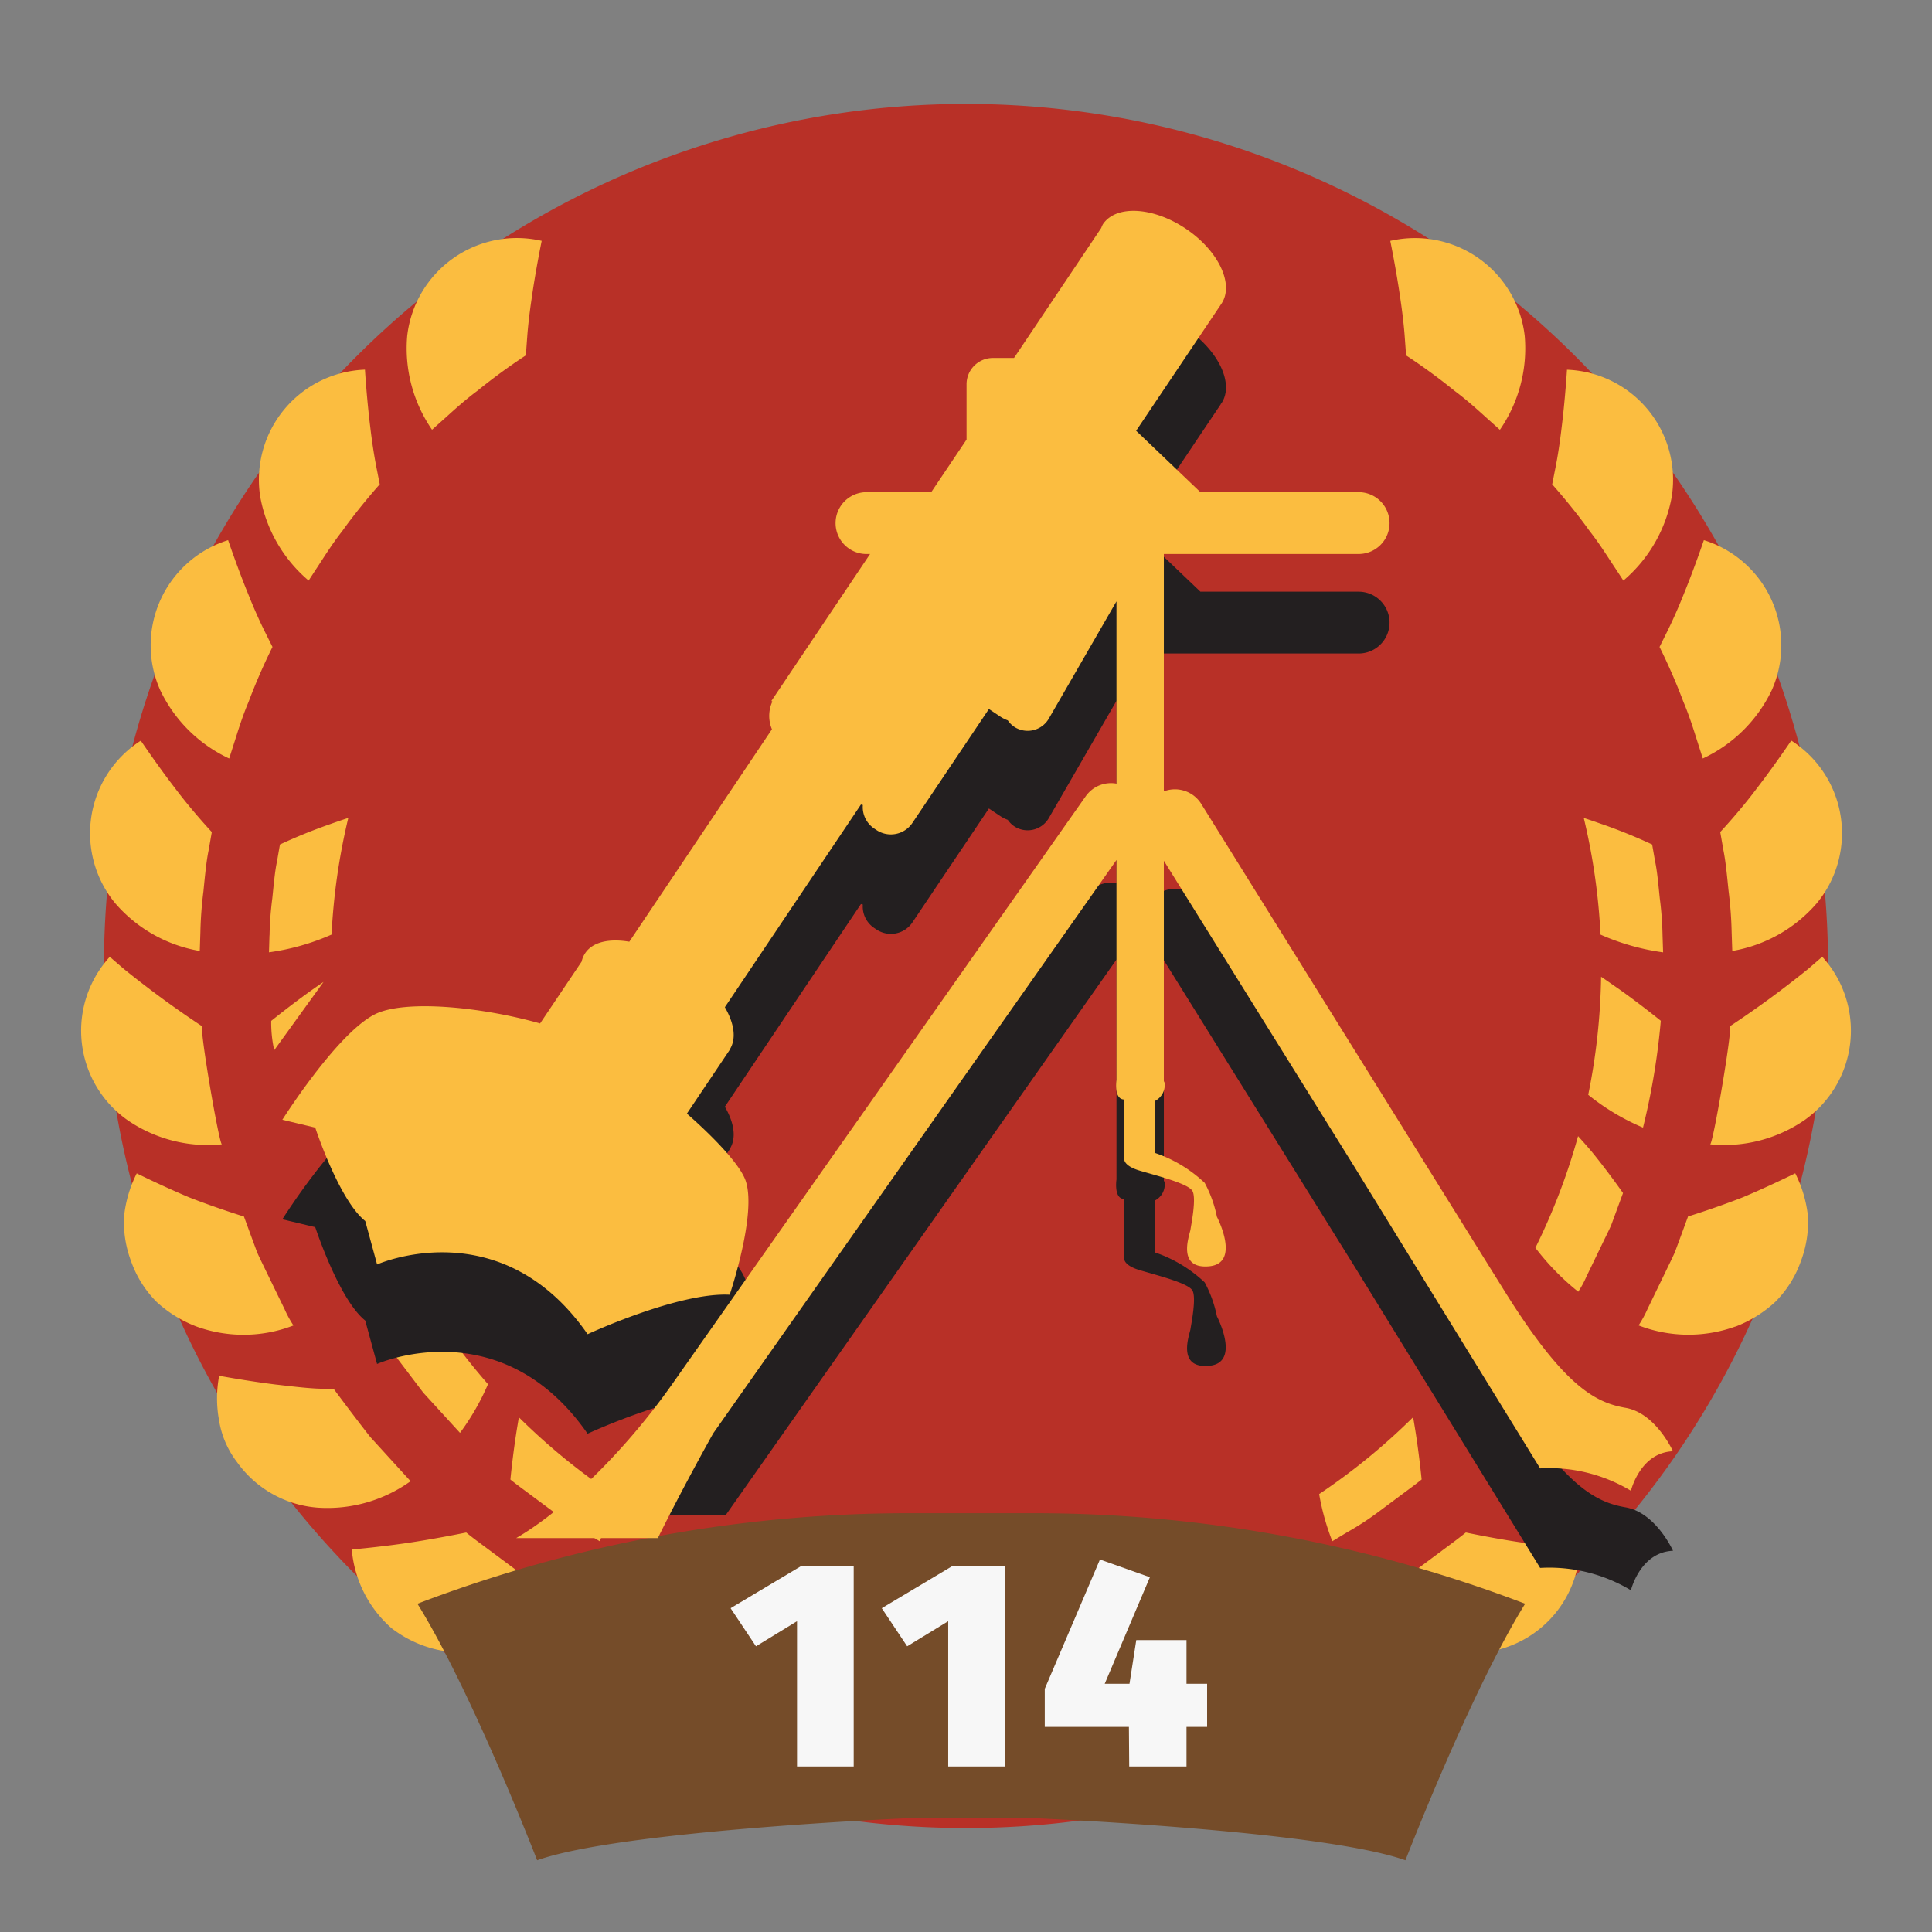 <svg xmlns="http://www.w3.org/2000/svg" width="150" height="150" viewBox="0 0 150 150">
  <rect x="0" y="0" width="150" height="150" fill="#808080" stroke="none"/>
  <defs>
    <style>
      .cls-1 {
        fill: #b83027;
      }

      .cls-1, .cls-2, .cls-3, .cls-4, .cls-5 {
        fill-rule: evenodd;
      }

      .cls-2 {
        fill: #fbbd40;
      }

      .cls-3 {
        fill: #754c29;
      }

      .cls-4 {
        fill: #231f20;
      }

      .cls-5 {
        fill: #f7f7f7;
      }
    </style>
  </defs>
  <g id="allies_stalingrad_mortarman_1_icon">
    <g id="back_copy_6" data-name="back copy 6">
      <path id="Shape_694_copy" data-name="Shape 694 copy" class="cls-1" d="M141.93,75A66.93,66.93,0,1,1,75,8.07,66.93,66.93,0,0,1,141.93,75Z"/>
      <path id="Shape_694_copy_2" data-name="Shape 694 copy 2" class="cls-2" d="M134.494,73.833s-0.02-.58-0.049-1.451a30.284,30.284,0,0,0-.236-3.184c-0.119-1.156-.225-2.313-0.4-3.168l-0.25-1.431s1.527-1.629,2.848-3.4c1.36-1.762,2.666-3.7,2.666-3.7a8.534,8.534,0,0,1,2,12.609A11.14,11.14,0,0,1,134.494,73.833Zm-2.288-14.943-0.443-1.384c-0.263-.832-0.606-1.943-1.063-3.014a46.281,46.281,0,0,0-1.853-4.263l0.614-1.238c0.376-.758.828-1.766,1.237-2.793,0.843-2.055,1.59-4.262,1.59-4.262a8.552,8.552,0,0,1,5.279,11.634A11.157,11.157,0,0,1,132.206,58.889Zm-6.167-13.814s-0.317-.487-0.8-1.217-1.1-1.715-1.82-2.627c-1.352-1.9-2.908-3.628-2.908-3.628s0.107-.542.267-1.355c0.165-.828.334-1.917,0.461-3.016,0.277-2.2.421-4.528,0.421-4.528a8.551,8.551,0,0,1,8.138,9.838A11.134,11.134,0,0,1,126.039,45.075ZM123.51,89.329c1.293,1.568,2.5,3.3,2.5,3.3l-0.455,1.235L125.09,95.13c-0.2.451-.441,0.919-0.668,1.395-0.459.948-.918,1.9-1.261,2.607a7.175,7.175,0,0,1-.629,1.156,19.433,19.433,0,0,1-3.325-3.408,48.9,48.9,0,0,0,3.314-8.67C122.84,88.561,123.176,88.939,123.51,89.329ZM115.369,32.4c-0.648-.584-1.509-1.367-2.445-2.061a46.134,46.134,0,0,0-3.756-2.746s-0.038-.552-0.1-1.378c-0.057-.844-0.183-1.933-0.346-3.03-0.311-2.2-.781-4.483-0.781-4.483a8.574,8.574,0,0,1,10.437,7.379,11.141,11.141,0,0,1-1.927,7.289Zm-5.654,77.636q0.055,0.315.108,0.636c0.341,2.035.552,4.193,0.552,4.193s-0.407.335-1.046,0.8L107,117.4a22.331,22.331,0,0,1-2.432,1.578l-1.128.682A18.884,18.884,0,0,1,102.419,116,49.6,49.6,0,0,0,109.715,110.033Zm-0.544,20.543a8.43,8.43,0,0,1-4.587,5.088,7.309,7.309,0,0,1-3.649.737,9.357,9.357,0,0,1-3.537-.813,10.856,10.856,0,0,1-5.213-5.469c0.063,0.217,8.865-2.887,8.76-3.135,0,0,1.921,1.009,4,1.934A39.875,39.875,0,0,0,109.171,130.576Zm-18.2,8.873a8.1,8.1,0,0,1-3.317,1.223,9.311,9.311,0,0,1-3.706-.175,9.532,9.532,0,0,1-3.194-1.8,10.876,10.876,0,0,1-3.586-6.552l4.652-.226a23.608,23.608,0,0,0,3.18-.357l1.441-.217,1.016,0.943c0.615,0.549,1.471,1.347,2.338,2.017,1.727,1.358,3.629,2.665,3.629,2.665A9.623,9.623,0,0,1,90.966,139.449ZM85.578,126.06l-1.3.2a20.2,20.2,0,0,1-2.882.325l-4.221.21a19.539,19.539,0,0,1,.605-2.549,49.262,49.262,0,0,0,9.243-1.4c-0.305.757-.623,1.46-0.881,2.035ZM66.056,140.5a9.309,9.309,0,0,1-3.705.175,8.1,8.1,0,0,1-3.317-1.223,9.638,9.638,0,0,1-2.453-2.475s1.9-1.307,3.629-2.665c0.867-.67,1.723-1.468,2.338-2.017l1.016-.943L65,131.566a23.616,23.616,0,0,0,3.18.357l4.652,0.226A10.872,10.872,0,0,1,69.25,138.7,9.532,9.532,0,0,1,66.056,140.5Zm-0.329-14.241-1.3-.2-0.56-1.182c-0.258-.575-0.576-1.278-0.881-2.035a49.263,49.263,0,0,0,9.243,1.4,19.523,19.523,0,0,1,.605,2.549l-4.221-.21A20.2,20.2,0,0,1,65.727,126.256ZM52.6,135.588a9.355,9.355,0,0,1-3.538.813,7.312,7.312,0,0,1-3.649-.737,8.43,8.43,0,0,1-4.586-5.088,39.913,39.913,0,0,0,4.224-1.658c2.082-.925,4-1.934,4-1.934-0.106.248,8.7,3.352,8.759,3.135A10.854,10.854,0,0,1,52.6,135.588Zm-7.172-16.615A22.376,22.376,0,0,1,43,117.4l-2.327-1.731c-0.64-.467-1.046-0.8-1.046-0.8s0.209-2.158.551-4.193c0.035-.214.071-0.426,0.108-0.636a49.528,49.528,0,0,0,7.3,5.97,18.854,18.854,0,0,1-1.022,3.652Zm-4.5-92.762-0.1,1.378a46.224,46.224,0,0,0-3.756,2.746c-0.936.694-1.8,1.477-2.445,2.061l-1.084.969a11.135,11.135,0,0,1-1.927-7.289A8.574,8.574,0,0,1,42.057,18.7s-0.471,2.282-.781,4.483C41.113,24.279,40.986,25.367,40.929,26.211ZM26.84,99.131l-1.262-2.607c-0.226-.475-0.47-0.944-0.668-1.395l-0.464-1.267-0.454-1.235s0.562-.8,1.324-1.808c1.047,0.243,2.2.526,3.255,0.793a48.769,48.769,0,0,0,2.222,5.267,19.448,19.448,0,0,1-3.325,3.408A7.111,7.111,0,0,1,26.84,99.131ZM24.756,43.858l-0.795,1.217A11.136,11.136,0,0,1,20.2,38.542,8.552,8.552,0,0,1,28.335,28.7s0.144,2.325.421,4.528c0.127,1.1.3,2.187,0.461,3.016L29.484,37.6s-1.556,1.732-2.908,3.628C25.853,42.143,25.234,43.128,24.756,43.858Zm-3.6,6.37A46.372,46.372,0,0,0,19.3,54.492c-0.457,1.07-.8,2.182-1.064,3.014l-0.442,1.384a11.158,11.158,0,0,1-5.362-5.319,8.553,8.553,0,0,1,5.279-11.634s0.747,2.207,1.59,4.262c0.409,1.027.861,2.035,1.237,2.792ZM16.445,64.6s-0.1.572-.25,1.431c-0.179.855-.285,2.012-0.4,3.168a30.208,30.208,0,0,0-.237,3.184c-0.029.871-.048,1.451-0.048,1.451a11.143,11.143,0,0,1-6.578-3.72,8.535,8.535,0,0,1,2-12.609s1.306,1.934,2.667,3.7C14.919,62.97,16.445,64.6,16.445,64.6ZM9.6,75.216c0.678,0.549,1.583,1.259,2.489,1.933,1.812,1.36,3.62,2.542,3.62,2.542-0.259.027,1.31,9.2,1.522,9.154a11,11,0,0,1-7.336-1.881A8.5,8.5,0,0,1,8.524,74.287Zm11.328-2.591a26.087,26.087,0,0,1,.215-2.887c0.108-1.048.2-2.1,0.366-2.871,0.135-.778.226-1.3,0.226-1.3a41.617,41.617,0,0,1,3.884-1.576c0.487-.175.97-0.339,1.423-0.487a49.273,49.273,0,0,0-1.3,9.057,18.137,18.137,0,0,1-4.859,1.377S20.9,73.414,20.923,72.625Zm0.136,6.631s1.675-1.358,3.356-2.537c0.24-.17.466-0.322,0.7-0.482l-3.83,5.3A9.81,9.81,0,0,1,21.058,79.256ZM10.616,91.1s2.065,1.023,4.089,1.87c2.126,0.832,4.235,1.481,4.235,1.481l0.5,1.364,0.517,1.4c0.218,0.5.484,1.017,0.733,1.542l1.4,2.877a8.549,8.549,0,0,0,.694,1.275,10.75,10.75,0,0,1-7.517.087,9.6,9.6,0,0,1-3.115-1.923,8.446,8.446,0,0,1-1.971-3.14,8.643,8.643,0,0,1-.55-3.486A9.645,9.645,0,0,1,10.616,91.1Zm10.9,16.406c1.113,0.133,2.175.255,3.015,0.3l1.4,0.056s1.38,1.874,2.812,3.7L31.877,115a11.082,11.082,0,0,1-7.237,2.051,8.46,8.46,0,0,1-6.241-3.54,7.162,7.162,0,0,1-1.394-3.249,9.356,9.356,0,0,1,.011-3.447S19.308,107.242,21.514,107.508Zm11.353,0.628-2.547-3.359,0.443-1.216c0.274-.725.723-1.721,1.157-2.664,0.163-.353.328-0.7,0.49-1.028a49.462,49.462,0,0,0,5.477,7.6,18.9,18.9,0,0,1-2.174,3.781Zm3.327,10.848s0.447,0.371,1.152.887l2.568,1.911a26.141,26.141,0,0,0,2.681,1.742l1.246,0.753a11.3,11.3,0,0,1-6.487,3.924,9.1,9.1,0,0,1-6.959-1.79,9.174,9.174,0,0,1-3.085-6.106s2.338-.207,4.554-0.544S36.194,118.984,36.194,118.984Zm69.965,5.293,1.246-.753a26.035,26.035,0,0,0,2.682-1.742c0.933-.695,1.867-1.389,2.568-1.91s1.151-.888,1.151-0.888,2.1,0.45,4.33.777c1.582,0.241,3.211.413,4.023,0.493l0.472,0.384a8.438,8.438,0,0,1-9.984,7.563A11.306,11.306,0,0,1,106.159,124.277Zm19.427-47.559c1.68,1.179,3.356,2.537,3.356,2.537a54.14,54.14,0,0,1-1.381,8.294A17.742,17.742,0,0,1,123.309,85a49.558,49.558,0,0,0,1-9.166C124.712,76.109,125.147,76.407,125.586,76.718Zm-1.2-12.725a41.631,41.631,0,0,1,3.884,1.576s0.09,0.519.227,1.3c0.166,0.774.257,1.823,0.365,2.871a26.07,26.07,0,0,1,.215,2.887c0.026,0.79.044,1.316,0.044,1.316a18.149,18.149,0,0,1-4.859-1.377,49.273,49.273,0,0,0-1.3-9.057C123.417,63.655,123.9,63.819,124.387,63.993Zm10.348,39a10.751,10.751,0,0,1-7.517-.087,8.556,8.556,0,0,0,.694-1.274l1.395-2.878c0.249-.525.515-1.043,0.733-1.542,0.189-.511.366-0.988,0.518-1.4l0.5-1.364s2.108-.649,4.234-1.481c2.024-.846,4.089-1.87,4.089-1.87a9.633,9.633,0,0,1,.987,3.343,8.637,8.637,0,0,1-.551,3.486,8.44,8.44,0,0,1-1.971,3.14A9.586,9.586,0,0,1,134.735,103Zm-1.96-14.151c0.212,0.049,1.781-9.127,1.522-9.154,0,0,1.808-1.181,3.62-2.542,0.905-.674,1.81-1.384,2.488-1.933l1.071-.929a8.5,8.5,0,0,1-1.365,12.676A11,11,0,0,1,132.775,88.844Z"/>
      <path id="Shape_11_copy_4" data-name="Shape 11 copy 4" class="cls-3" d="M70.764,117.484a106.932,106.932,0,0,0-38.354,7.03c4.224,6.8,9.293,19.918,9.293,19.918,6.589-2.343,29.061-3.28,29.061-3.28h9.293s22.472,0.937,29.061,3.28c0,0,5.069-13.122,9.293-19.918a106.931,106.931,0,0,0-38.354-7.03H70.764Z"/>
    </g>
    <g id="mortm">
      <path id="Shape_10_copy_3" data-name="Shape 10 copy 3" class="cls-4" d="M126.624,123.468a12.319,12.319,0,0,0-7.048-1.736L105.1,98.222h0L90.361,74.554v17.12a0.338,0.338,0,0,1,.067.2,1.392,1.392,0,0,1-.731,1.317v4.056a10.548,10.548,0,0,1,3.836,2.318,9.514,9.514,0,0,1,.948,2.634s1.9,3.635-.632,3.845-1.475-2.476-1.422-2.844,0.474-2.423.158-3-2.658-1.159-4.081-1.58-1.212-1-1.212-1v-4.53c-0.821,0-.618-1.453-0.609-1.516V74.5L56.347,117.628H50.363c0.631-.794,1.251-1.615,1.85-2.466L84.3,69.541a2.4,2.4,0,0,1,2.383-.974V54.416l-5.258,9.108a1.9,1.9,0,0,1-2.581.692,1.862,1.862,0,0,1-.6-0.563,2.664,2.664,0,0,1-.566-0.282l-0.9-.6L70.836,71.62a2.014,2.014,0,0,1-2.786.547l-0.188-.126a2,2,0,0,1-.873-1.813c-0.049-.014-0.1-0.022-0.146-0.037L56.278,85.925c0.728,1.252.915,2.454,0.372,3.293l0.011,0.007-3.331,4.96c2.268,2,4.122,3.994,4.548,5.176,0.919,2.554-1.226,8.887-1.226,8.887-3.984-.2-11.032,3.065-11.032,3.065-6.742-9.7-16.344-5.414-16.344-5.414l-0.919-3.371c-2.043-1.634-3.882-7.253-3.882-7.253l-2.094-.5-0.46-.11s4.188-6.64,7.15-8.172c2.3-1.19,8.354-.59,12.86.694l3.225-4.8a1.923,1.923,0,0,1,.278-0.657c0.591-.88,1.88-1.146,3.423-0.885L59.934,64.348a2.669,2.669,0,0,1,.032-2.154l-0.074-.049,7.659-11.406H67.274a2.4,2.4,0,1,1,0-4.8H72.3l2.743-4.084V37.562a2.043,2.043,0,0,1,2.043-2.043h1.642L85.5,25.428a1.975,1.975,0,0,1,.132-0.294c1.014-1.511,3.9-1.352,6.436.353s3.777,4.313,2.763,5.824c-0.014.022-.038,0.035-0.053,0.056l0.011,0.007-6.58,9.8L93.2,45.938h12.284a2.4,2.4,0,0,1,0,4.8H90.361v18.43a2.407,2.407,0,0,1,2.9.966L116.778,107.9c4.658,7.482,7.088,8.721,9.437,9.13s3.677,3.371,3.677,3.371C127.339,120.506,126.624,123.468,126.624,123.468Z"/>
      <path id="Shape_10_copy_2" data-name="Shape 10 copy 2" class="cls-2" d="M126.624,115.742a12.325,12.325,0,0,0-7.048-1.737L105.1,90.5h0L90.361,66.828v17.12a0.339,0.339,0,0,1,.067.2,1.392,1.392,0,0,1-.731,1.317v4.056a10.548,10.548,0,0,1,3.836,2.318,9.51,9.51,0,0,1,.948,2.634s1.9,3.635-.632,3.845-1.475-2.476-1.422-2.844,0.474-2.423.158-3-2.658-1.159-4.081-1.58-1.212-1-1.212-1v-4.53c-0.821,0-.618-1.453-0.609-1.516V66.771L55.375,111.283s-2.281,4.053-4.3,8.133h-11c3.457-1.994,8.223-6.421,12.134-11.982L84.3,61.814a2.4,2.4,0,0,1,2.383-.974V46.689L81.426,55.8a1.9,1.9,0,0,1-2.581.692,1.864,1.864,0,0,1-.6-0.563,2.66,2.66,0,0,1-.566-0.282l-0.9-.6-5.944,8.851a2.013,2.013,0,0,1-2.786.547l-0.188-.126A2,2,0,0,1,66.99,62.5c-0.049-.014-0.1-0.022-0.146-0.037L56.278,78.2c0.728,1.252.915,2.454,0.372,3.293L56.662,81.5l-3.331,4.96c2.268,2,4.122,3.994,4.548,5.176,0.919,2.554-1.226,8.887-1.226,8.887-3.984-.205-11.032,3.064-11.032,3.064-6.742-9.7-16.344-5.414-16.344-5.414L28.358,94.8c-2.043-1.634-3.882-7.252-3.882-7.252l-2.094-.5-0.46-.11s4.188-6.64,7.15-8.172c2.3-1.19,8.354-.59,12.86.694l3.225-4.8A1.922,1.922,0,0,1,45.436,74c0.591-.88,1.88-1.146,3.423-0.885L59.934,56.622a2.669,2.669,0,0,1,.032-2.154l-0.074-.049,7.659-11.406H67.274a2.4,2.4,0,0,1,0-4.8H72.3l2.743-4.084V29.836a2.043,2.043,0,0,1,2.043-2.043h1.642L85.5,17.7a1.976,1.976,0,0,1,.132-0.294c1.014-1.511,3.9-1.352,6.436.353s3.777,4.313,2.763,5.824c-0.014.022-.038,0.035-0.053,0.056l0.011,0.007-6.58,9.8L93.2,38.212h12.284a2.4,2.4,0,0,1,0,4.8H90.361v18.43a2.407,2.407,0,0,1,2.9.966l23.512,37.768c4.658,7.482,7.088,8.721,9.437,9.129s3.677,3.371,3.677,3.371C127.339,112.779,126.624,115.742,126.624,115.742Z"/>
      <path id="_114" data-name="114" class="cls-5" d="M62.248,121.56l-5.525,3.3,1.971,2.958,3.187-1.949v11.279h4.4V121.56H62.248Zm11.738,0-5.525,3.3,1.971,2.958,3.187-1.949v11.279h4.4V121.56H73.986Zm18.134,9.17v-3.393h-3.9l-0.527,3.393H85.769l3.508-8.276L85.4,121.079,81.115,131.12v2.957h6.534l0.023,3.072h4.448v-3.072h1.6V130.73h-1.6Z"/>
    </g>
  </g>
</svg>
